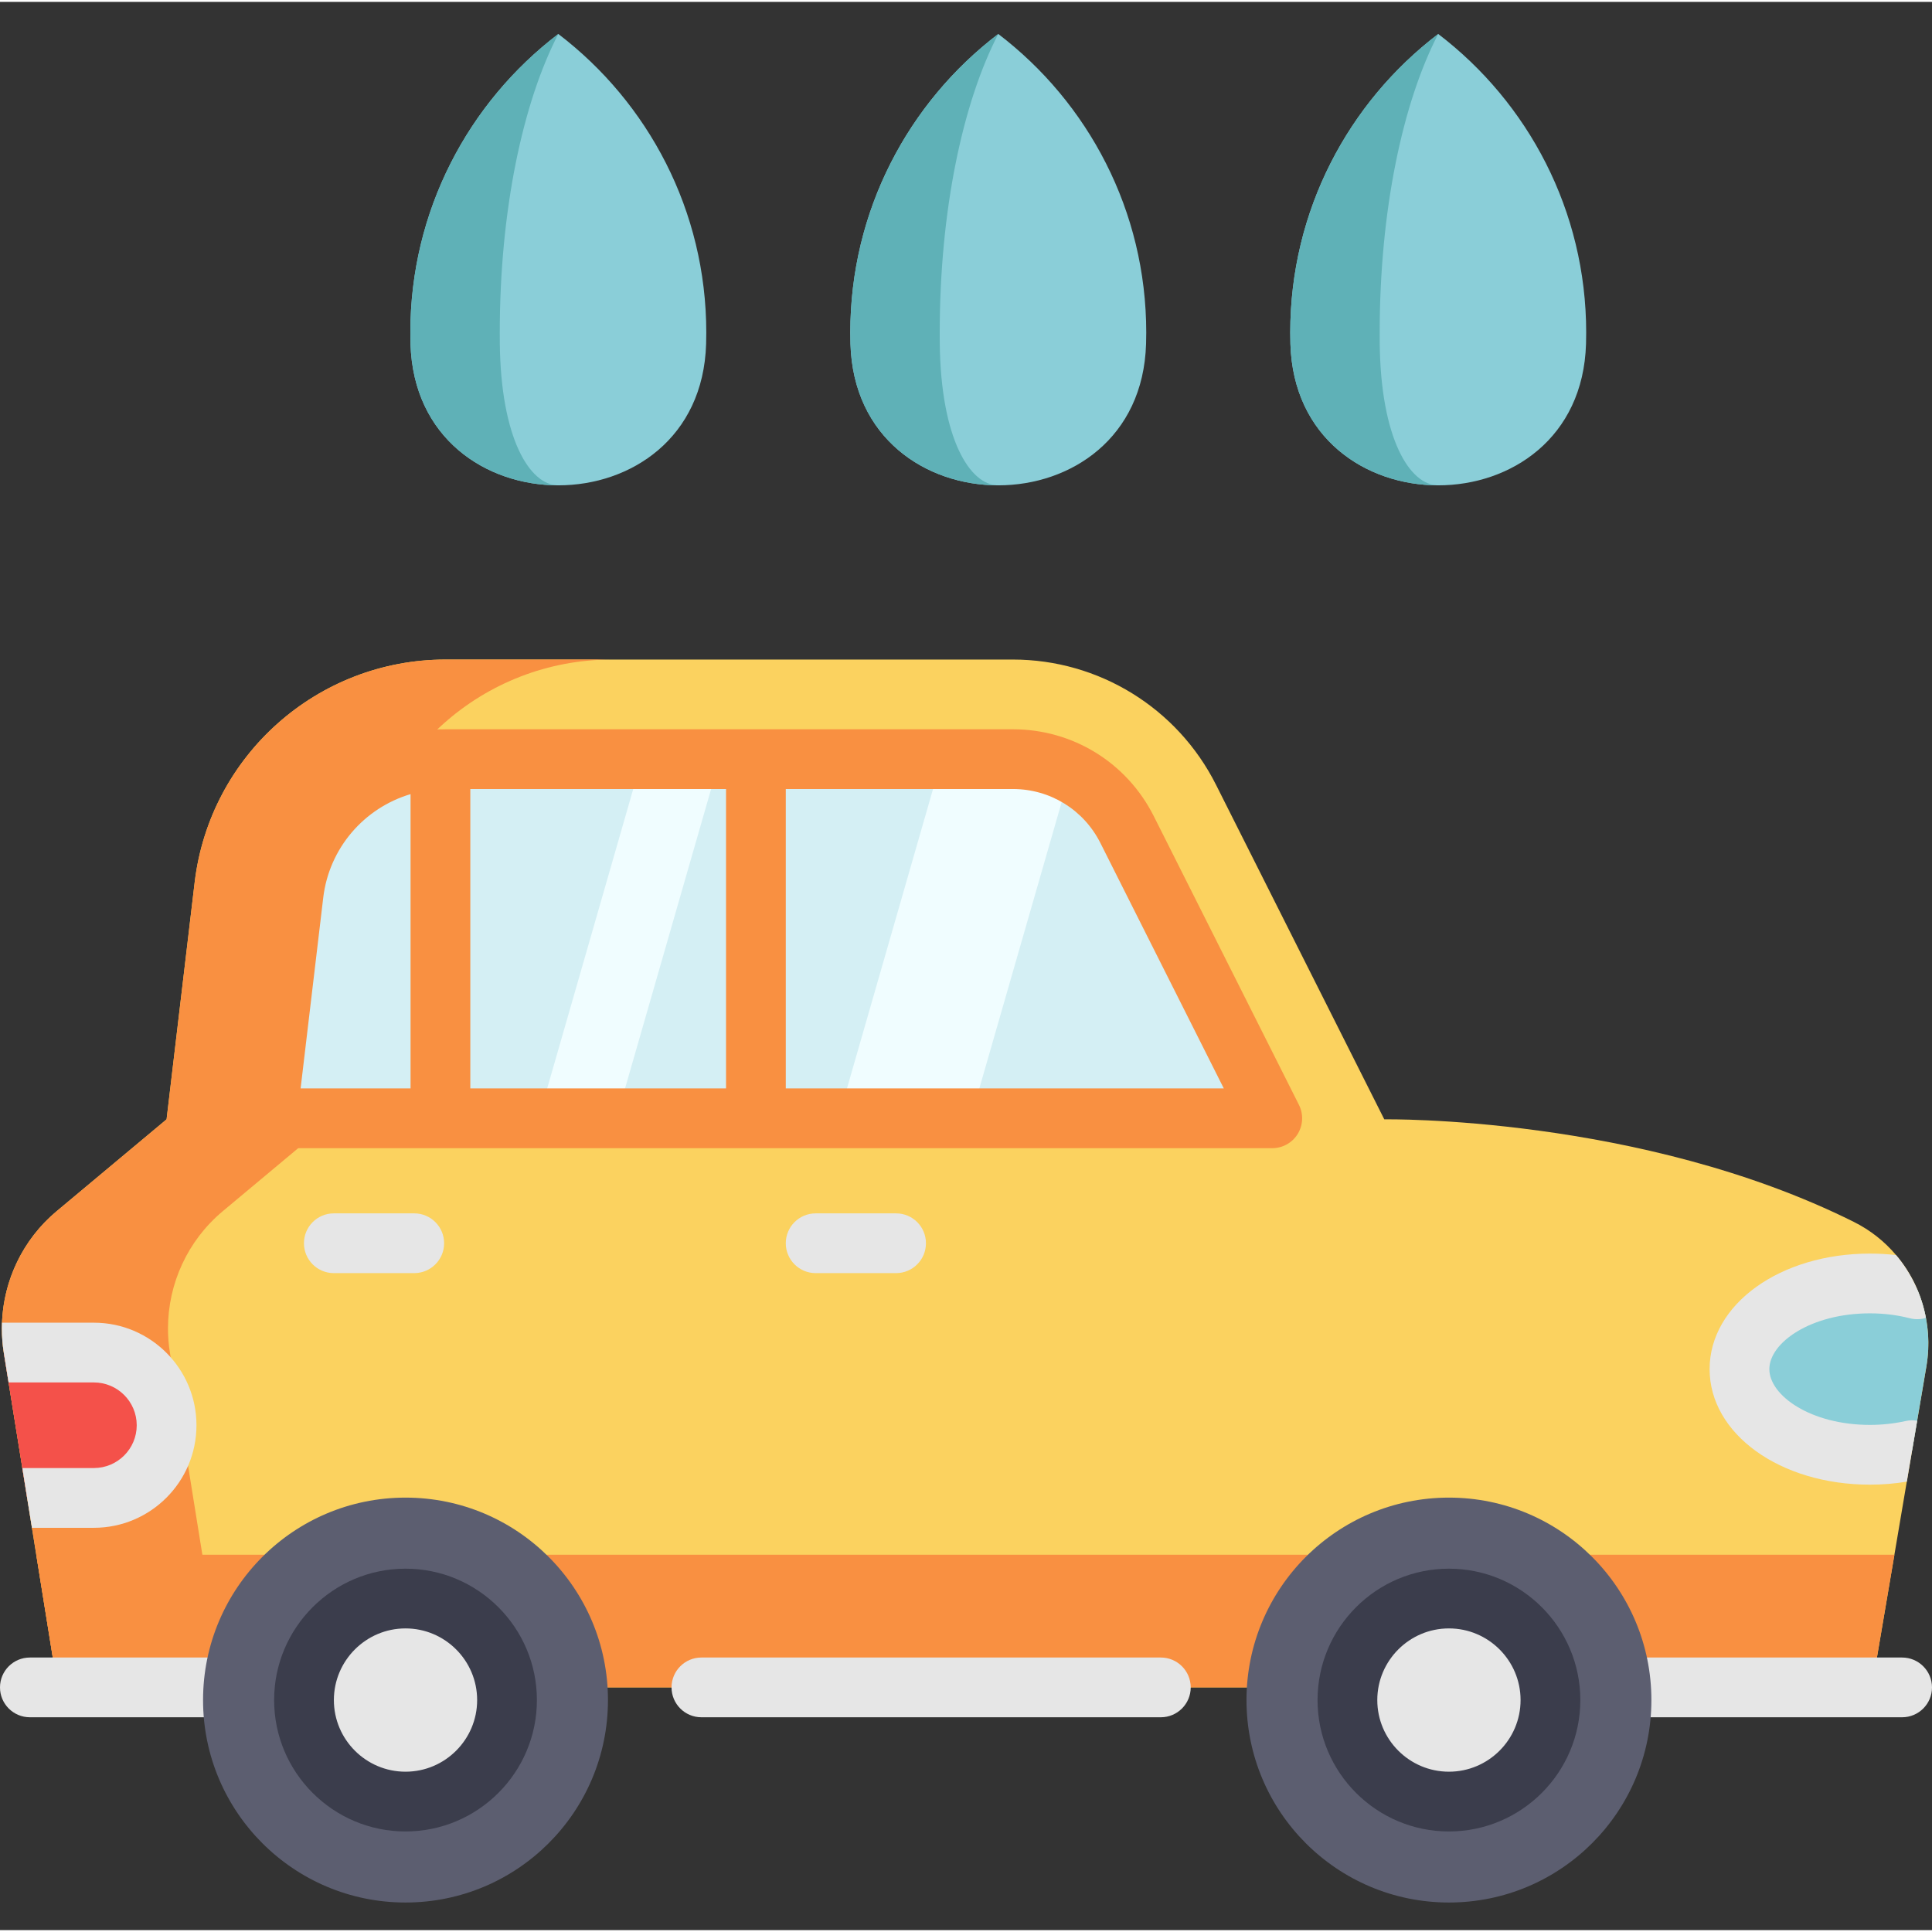 <svg height="512pt" viewBox="0 -8 512 511" width="512pt" xmlns="http://www.w3.org/2000/svg"><rect x="0" y="-8" width="512" height="511" fill="#333333" stroke="none"/><path d="m108.746 79.625c0 1.012.012 2.016.043 3.016 1.488 49.973 76.852 49.973 78.34 0 .027-1 .043-2.004.043-3.016 0-32.277-15.387-60.953-39.215-79.125-23.824 18.172-39.211 46.848-39.211 79.125zm0 0" fill="#8aced8"/><path d="m147.953 120.117c-19.211 0-38.426-12.488-39.164-37.477-.031-1-.043-2.004-.043-3.02 0-32.27 15.383-60.941 39.219-79.121-9.438 18.18-15.52 46.852-15.52 79.121 0 1.016 0 2.02.012 3.02.297 24.988 7.898 37.477 15.496 37.477zm0 0" fill="#5fb1b7"/><path d="m225.336 79.625c0 1.012.016 2.016.043 3.016 1.492 49.973 76.852 49.973 78.34 0 .031-1 .047-2.004.047-3.016 0-32.277-15.391-60.953-39.215-79.125-23.828 18.172-39.215 46.848-39.215 79.125zm0 0" fill="#8aced8"/><path d="m264.547 120.117c-19.211 0-38.426-12.488-39.164-37.477-.031-1-.043-2.004-.043-3.02 0-32.27 15.383-60.941 39.219-79.121-9.438 18.18-15.52 46.852-15.52 79.121 0 1.016 0 2.02.012 3.02.293 24.988 7.895 37.477 15.496 37.477zm0 0" fill="#5fb1b7"/><path d="m341.93 79.625c0 1.012.012 2.016.043 3.016 1.488 49.973 76.852 49.973 78.34 0 .027-1 .043-2.004.043-3.016 0-32.277-15.387-60.953-39.215-79.125-23.824 18.172-39.211 46.848-39.211 79.125zm0 0" fill="#8aced8"/><path d="m381.141 120.117c-19.215 0-38.43-12.488-39.168-37.477-.031-1-.043-2.004-.043-3.02 0-32.27 15.383-60.941 39.219-79.121-9.438 18.18-15.516 46.852-15.516 79.121 0 1.016 0 2.02.008 3.02.297 24.988 7.898 37.477 15.5 37.477zm0 0" fill="#5fb1b7"/><path d="m510.988 349.238c-.074 1.457-.23 2.914-.473 4.359l-2.449 14.41-2.344 13.809-.391 2.332h-.012l-3.281 19.359-5.977 35.164h-480.805l-5.648-35.164-1.141-7.125-1.277-7.918-1.266-7.918-3.652-22.684-1.27-7.918c-.348-2.145-.504-4.285-.504-6.41 0-.504.008-1.012.031-1.508.422-11.328 5.582-22.105 14.473-29.539l29.145-24.352 7.434-62.75c4-33.707 32.578-59.098 66.52-59.098h150.316c22.781 0 43.609 12.836 53.84 33.191l44.59 88.656s67.84-1.066 124.441 27.184c4.395 2.195 8.164 5.203 11.191 8.793 4.031 4.75 6.758 10.492 7.906 16.637.539 2.766.742 5.617.602 8.488zm0 0" fill="#fbd25f"/><path d="m9.609 403.512h492.43l-5.977 35.164h-480.805zm0 0" fill="#f99041"/><path d="m162.121 166.289c-33.938 0-62.516 25.391-66.516 59.098l-7.434 62.75-29.148 24.352c-9.277 7.762-14.504 19.172-14.504 31.051 0 2.121.16 4.262.508 6.406l6.184 38.523 8.066 50.207h-44.02l-8.066-50.207-6.188-38.523c-.348-2.145-.504-4.285-.504-6.406 0-11.879 5.223-23.289 14.504-31.051l29.145-24.352 7.434-62.75c4-33.707 32.578-59.098 66.52-59.098zm0 0" fill="#f99041"/><path d="m510.988 349.238c-.074 1.457-.23 2.914-.473 4.359l-3.77 22.211c-3.504.793-7.273 1.227-11.191 1.227-19.098 0-34.57-10.168-34.57-22.699 0-12.539 15.473-22.707 34.57-22.707 4.426 0 8.648.551 12.531 1.551 2.145 4.984 3.168 10.473 2.902 16.059zm0 0" fill="#8aced8"/><path d="m468.898 354.336c0 6.988 10.949 14.777 26.656 14.777 3.242 0 6.418-.348 9.449-1.023 1.035-.23 2.078-.254 3.062-.082l-2.344 13.805-.391 2.336h-.012c-3.188.535-6.461.801-9.766.801-23.824 0-42.488-13.449-42.488-30.613 0-17.176 18.664-30.625 42.488-30.625 2.336 0 4.656.137 6.926.398 4.031 4.754 6.758 10.496 7.906 16.641-1.34.422-2.816.473-4.273.094-3.348-.855-6.895-1.297-10.559-1.297-15.707 0-26.656 7.789-26.656 14.789zm0 0" fill="#e6e6e6"/><path d="m44.148 369.211c0 10.637-8.625 19.258-19.262 19.258h-17.699l-6.188-38.52h23.887c10.637 0 19.262 8.625 19.262 19.262zm0 0" fill="#f4514a"/><path d="m337.164 287.859h-266.41l7.039-59.371c2.418-20.414 19.754-35.809 40.309-35.809h150.316c5.395 0 10.578 1.258 15.18 3.57 6.398 3.188 11.719 8.402 15.086 15.086zm0 0" fill="#d4eff4"/><g fill="#e6e6e6"><path d="m504.082 446.594h-85.277c-4.375 0-7.918-3.543-7.918-7.914 0-4.375 3.543-7.918 7.918-7.918h85.277c4.371 0 7.918 3.543 7.918 7.918 0 4.371-3.547 7.914-7.918 7.914zm0 0"/><path d="m72.645 446.594h-64.727c-4.371 0-7.918-3.543-7.918-7.914 0-4.375 3.547-7.918 7.918-7.918h64.727c4.371 0 7.918 3.543 7.918 7.918 0 4.371-3.547 7.914-7.918 7.914zm0 0"/><path d="m52.066 369.211c0 14.988-12.191 27.172-27.184 27.172h-16.414l-1.277-7.918-1.266-7.918h18.957c6.262 0 11.352-5.086 11.352-11.336 0-6.262-5.09-11.348-11.352-11.348h-22.609l-1.27-7.918c-.348-2.145-.504-4.285-.504-6.41 0-.504.008-1.012.031-1.508h24.352c14.992 0 27.184 12.191 27.184 27.184zm0 0"/></g><path d="m161.117 442.035c0 29.629-24.023 53.652-53.652 53.652-29.633 0-53.652-24.023-53.652-53.652 0-29.633 24.02-53.652 53.652-53.652 29.629 0 53.652 24.02 53.652 53.652zm0 0" fill="#5c5e70"/><path d="m134.367 442.035c0 14.855-12.047 26.902-26.902 26.902-14.859 0-26.902-12.047-26.902-26.902 0-14.859 12.043-26.902 26.902-26.902 14.855 0 26.902 12.043 26.902 26.902zm0 0" fill="#e6e6e6"/><path d="m107.465 476.855c-19.199 0-34.82-15.621-34.82-34.82 0-19.199 15.621-34.82 34.82-34.82 19.199 0 34.82 15.621 34.82 34.82 0 19.199-15.621 34.82-34.82 34.82zm0-53.809c-10.469 0-18.984 8.52-18.984 18.988 0 10.465 8.516 18.984 18.984 18.984s18.984-8.52 18.984-18.984c0-10.469-8.516-18.988-18.984-18.988zm0 0" fill="#3b3d4c"/><path d="m437.637 442.035c0 29.629-24.023 53.652-53.652 53.652-29.633 0-53.652-24.023-53.652-53.652 0-29.633 24.02-53.652 53.652-53.652 29.629 0 53.652 24.02 53.652 53.652zm0 0" fill="#5c5e70"/><path d="m410.887 442.035c0 14.855-12.047 26.902-26.902 26.902-14.859 0-26.902-12.047-26.902-26.902 0-14.859 12.043-26.902 26.902-26.902 14.855 0 26.902 12.043 26.902 26.902zm0 0" fill="#e6e6e6"/><path d="m383.984 476.855c-19.203 0-34.82-15.621-34.82-34.82 0-19.199 15.617-34.82 34.82-34.82 19.199 0 34.82 15.621 34.82 34.82 0 19.199-15.621 34.82-34.82 34.82zm0-53.809c-10.469 0-18.988 8.52-18.988 18.988 0 10.465 8.52 18.984 18.988 18.984s18.984-8.52 18.984-18.984c0-10.469-8.516-18.988-18.984-18.988zm0 0" fill="#3b3d4c"/><path d="m237.469 328.891h-21.309c-4.371 0-7.918-3.547-7.918-7.918 0-4.375 3.547-7.918 7.918-7.918h21.309c4.375 0 7.918 3.543 7.918 7.918 0 4.371-3.543 7.918-7.918 7.918zm0 0" fill="#e6e6e6"/><path d="m109.777 328.891h-21.309c-4.375 0-7.918-3.547-7.918-7.918 0-4.375 3.543-7.918 7.918-7.918h21.309c4.371 0 7.918 3.543 7.918 7.918 0 4.371-3.547 7.918-7.918 7.918zm0 0" fill="#e6e6e6"/><path d="m190.73 192.68-27.363 95.18h-20.637l27.363-95.18zm0 0" fill="#f0fdff"/><path d="m283.598 196.25-26.34 91.609h-35.078l27.363-95.18h18.875c5.395 0 10.578 1.258 15.18 3.57zm0 0" fill="#f0fdff"/><path d="m344.238 284.305-38.484-76.531c-7.148-14.191-21.453-23.008-37.336-23.008h-150.316c-.316 0-.629.016-.945.02-.148-.008-.289-.02-.438-.02-.301 0-.598.02-.891.051-23.566 1.094-43.098 19.102-45.895 42.742l-7.043 59.371c-.266 2.246.441 4.496 1.945 6.191 1.5 1.691 3.656 2.656 5.918 2.656h266.41c2.746 0 5.297-1.422 6.738-3.762 1.441-2.336 1.57-5.258.336-7.711zm-219.602-83.707h67.77v79.348h-67.77zm-38.98 28.824c1.566-13.234 10.918-23.84 23.145-27.469v77.988h-29.137zm122.586 50.523v-79.348h60.176c9.863 0 18.754 5.48 23.191 14.293l32.711 65.055zm0 0" fill="#f99041"/><path d="m307.633 446.594h-121.754c-4.371 0-7.914-3.543-7.914-7.914 0-4.375 3.543-7.918 7.914-7.918h121.754c4.371 0 7.918 3.543 7.918 7.918 0 4.371-3.547 7.914-7.918 7.914zm0 0" fill="#e6e6e6"/></svg>
